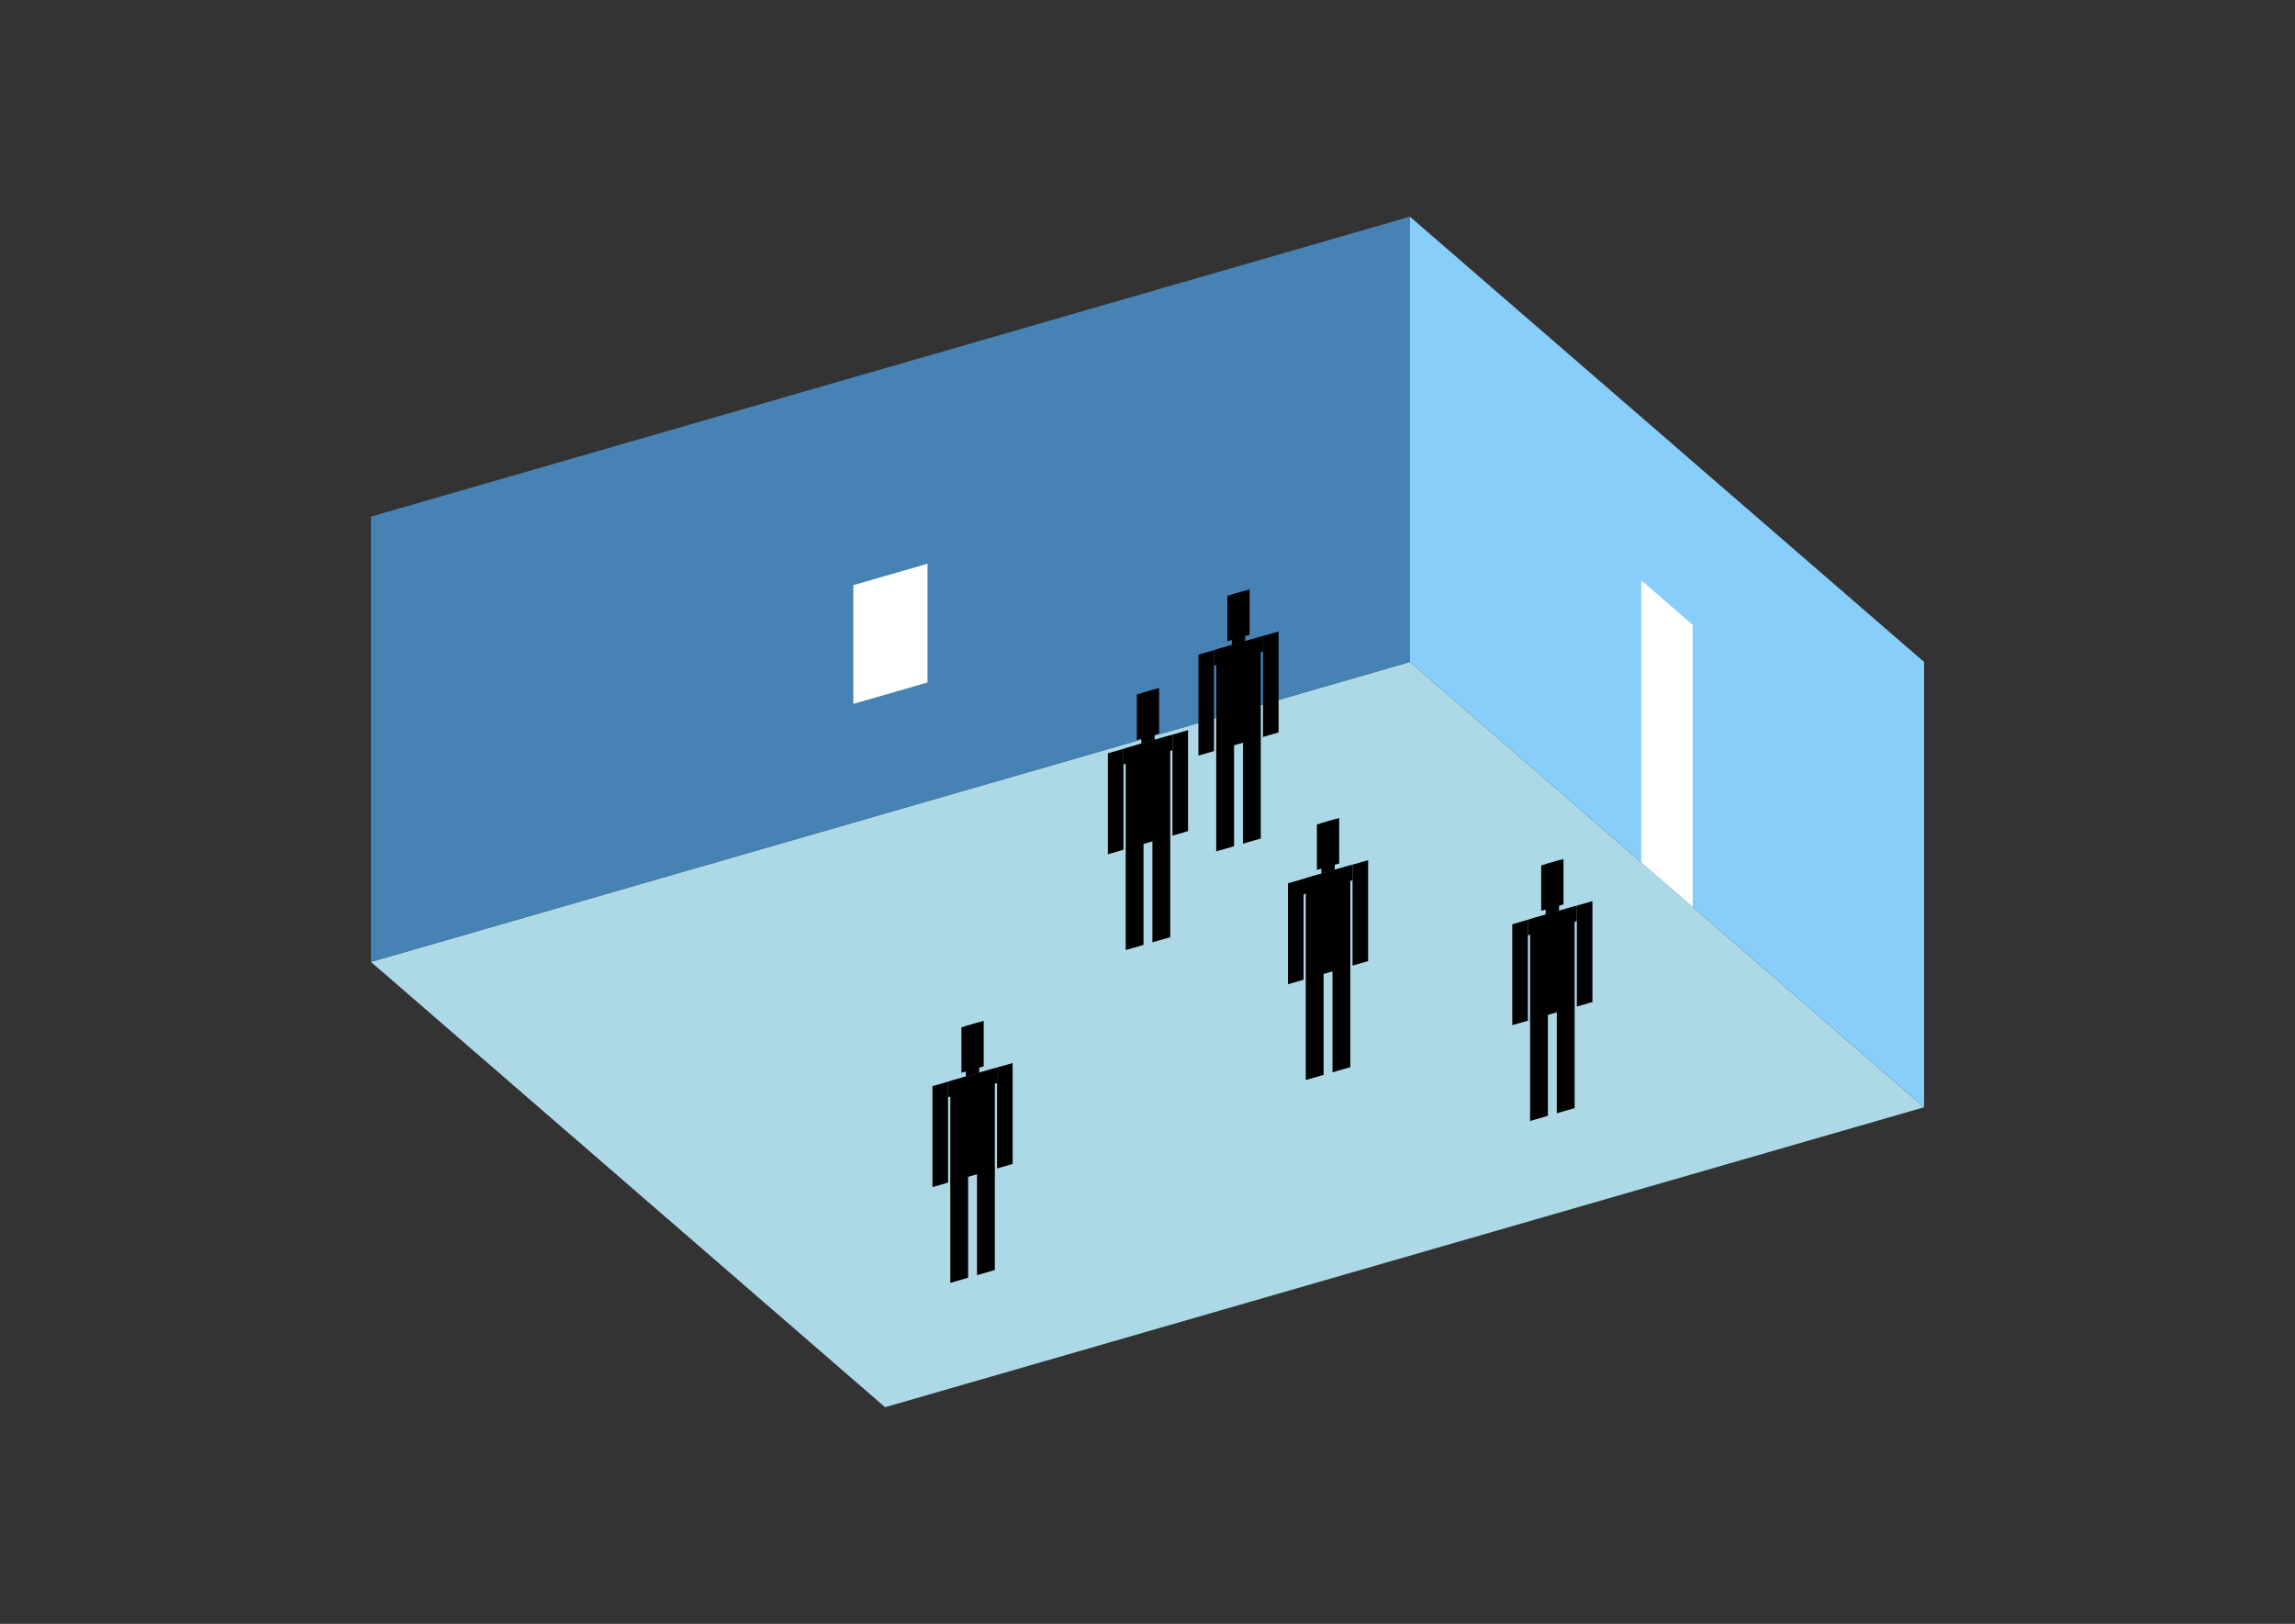 <?xml version="1.0" encoding="UTF-8"?>
<svg
  xmlns="http://www.w3.org/2000/svg"
  width="848"
  height="600"
  style="background-color:white"
>
  <rect width="100%" height="100%" fill="#333333" stroke="none"/>
  <polygon fill="lightblue" points="327.04,519.942 137.057,355.412 520.96,244.588 710.943,409.118" />
  <polygon fill="steelblue" points="137.057,355.412 137.057,190.882 520.96,80.058 520.96,244.588" />
  <polygon fill="lightskyblue" points="710.943,409.118 710.943,244.588 520.96,80.058 520.96,244.588" />
  <polygon fill="white" points="625.451,335.08 625.451,230.878 606.452,214.425 606.452,318.627" />
  <polygon fill="white" points="315.298,260.083 315.298,216.209 342.719,208.293 342.719,252.167" />
  <polygon fill="hsl(288.0,50.0%,72.092%)" points="449.4,314.568 449.4,276.901 455.981,275.001 455.981,312.668" />
  <polygon fill="hsl(288.0,50.0%,72.092%)" points="465.853,309.818 465.853,272.152 459.272,274.052 459.272,311.718" />
  <polygon fill="hsl(288.0,50.0%,72.092%)" points="442.819,279.174 442.819,241.881 448.577,240.218 448.577,277.512" />
  <polygon fill="hsl(288.0,50.0%,72.092%)" points="466.675,272.287 466.675,234.994 472.434,233.331 472.434,270.625" />
  <polygon fill="hsl(288.0,50.0%,72.092%)" points="448.577,245.977 448.577,240.218 466.675,234.994 466.675,240.752" />
  <polygon fill="hsl(288.0,50.0%,72.092%)" points="449.4,277.274 449.4,239.981 465.853,235.231 465.853,272.525" />
  <polygon fill="hsl(288.0,50.0%,72.092%)" points="453.513,236.929 453.513,220.147 461.74,217.772 461.74,234.554" />
  <polygon fill="hsl(288.0,50.0%,72.092%)" points="455.158,238.318 455.158,219.672 460.094,218.247 460.094,236.894" />
  <polygon fill="hsl(288.0,50.0%,65.983%)" points="415.948,351.026 415.948,313.359 422.529,311.46 422.529,349.126" />
  <polygon fill="hsl(288.0,50.0%,65.983%)" points="432.401,346.276 432.401,308.61 425.82,310.51 425.82,348.176" />
  <polygon fill="hsl(288.0,50.0%,65.983%)" points="409.367,315.632 409.367,278.339 415.125,276.676 415.125,313.97" />
  <polygon fill="hsl(288.0,50.0%,65.983%)" points="433.224,308.745 433.224,271.452 438.982,269.79 438.982,307.083" />
  <polygon fill="hsl(288.0,50.0%,65.983%)" points="415.125,282.435 415.125,276.676 433.224,271.452 433.224,277.21" />
  <polygon fill="hsl(288.0,50.0%,65.983%)" points="415.948,313.732 415.948,276.439 432.401,271.689 432.401,308.983" />
  <polygon fill="hsl(288.0,50.0%,65.983%)" points="420.061,273.387 420.061,256.605 428.288,254.23 428.288,271.012" />
  <polygon fill="hsl(288.0,50.0%,65.983%)" points="421.706,274.777 421.706,256.13 426.642,254.705 426.642,273.352" />
  <polygon fill="hsl(288.0,50.0%,50.66%)" points="482.488,399.049 482.488,361.383 489.07,359.483 489.07,397.149" />
  <polygon fill="hsl(288.0,50.0%,50.66%)" points="498.941,394.3 498.941,356.633 492.36,358.533 492.36,396.2" />
  <polygon fill="hsl(288.0,50.0%,50.66%)" points="475.907,363.656 475.907,326.362 481.666,324.7 481.666,361.993" />
  <polygon fill="hsl(288.0,50.0%,50.66%)" points="499.764,356.769 499.764,319.475 505.523,317.813 505.523,355.106" />
  <polygon fill="hsl(288.0,50.0%,50.66%)" points="481.666,330.458 481.666,324.7 499.764,319.475 499.764,325.234" />
  <polygon fill="hsl(288.0,50.0%,50.66%)" points="482.488,361.756 482.488,324.462 498.941,319.713 498.941,357.006" />
  <polygon fill="hsl(288.0,50.0%,50.66%)" points="486.602,321.41 486.602,304.628 494.828,302.253 494.828,319.036" />
  <polygon fill="hsl(288.0,50.0%,50.66%)" points="488.247,322.8 488.247,304.153 493.183,302.728 493.183,321.375" />
  <polygon fill="hsl(288.0,50.0%,42.218%)" points="351.135,474.007 351.135,436.34 357.716,434.44 357.716,472.107" />
  <polygon fill="hsl(288.0,50.0%,42.218%)" points="367.588,469.257 367.588,431.591 361.007,433.49 361.007,471.157" />
  <polygon fill="hsl(288.0,50.0%,42.218%)" points="344.554,438.613 344.554,401.319 350.312,399.657 350.312,436.951" />
  <polygon fill="hsl(288.0,50.0%,42.218%)" points="368.411,431.726 368.411,394.433 374.169,392.77 374.169,430.064" />
  <polygon fill="hsl(288.0,50.0%,42.218%)" points="350.312,405.416 350.312,399.657 368.411,394.433 368.411,400.191" />
  <polygon fill="hsl(288.0,50.0%,42.218%)" points="351.135,436.713 351.135,399.42 367.588,394.67 367.588,431.964" />
  <polygon fill="hsl(288.0,50.0%,42.218%)" points="355.248,396.368 355.248,379.586 363.475,377.211 363.475,393.993" />
  <polygon fill="hsl(288.0,50.0%,42.218%)" points="356.894,397.757 356.894,379.111 361.83,377.686 361.83,396.332" />
  <polygon fill="hsl(288.0,50.0%,41.758%)" points="565.367,414.18 565.367,376.514 571.948,374.614 571.948,412.28" />
  <polygon fill="hsl(288.0,50.0%,41.758%)" points="581.82,409.43 581.82,371.764 575.238,373.664 575.238,411.33" />
  <polygon fill="hsl(288.0,50.0%,41.758%)" points="558.785,378.786 558.785,341.493 564.544,339.83 564.544,377.124" />
  <polygon fill="hsl(288.0,50.0%,41.758%)" points="582.642,371.899 582.642,334.606 588.401,332.944 588.401,370.237" />
  <polygon fill="hsl(288.0,50.0%,41.758%)" points="564.544,345.589 564.544,339.83 582.642,334.606 582.642,340.364" />
  <polygon fill="hsl(288.0,50.0%,41.758%)" points="565.367,376.886 565.367,339.593 581.82,334.843 581.82,372.137" />
  <polygon fill="hsl(288.0,50.0%,41.758%)" points="569.48,336.541 569.48,319.759 577.706,317.384 577.706,334.166" />
  <polygon fill="hsl(288.0,50.0%,41.758%)" points="571.125,337.931 571.125,319.284 576.061,317.859 576.061,336.506" />
</svg>
